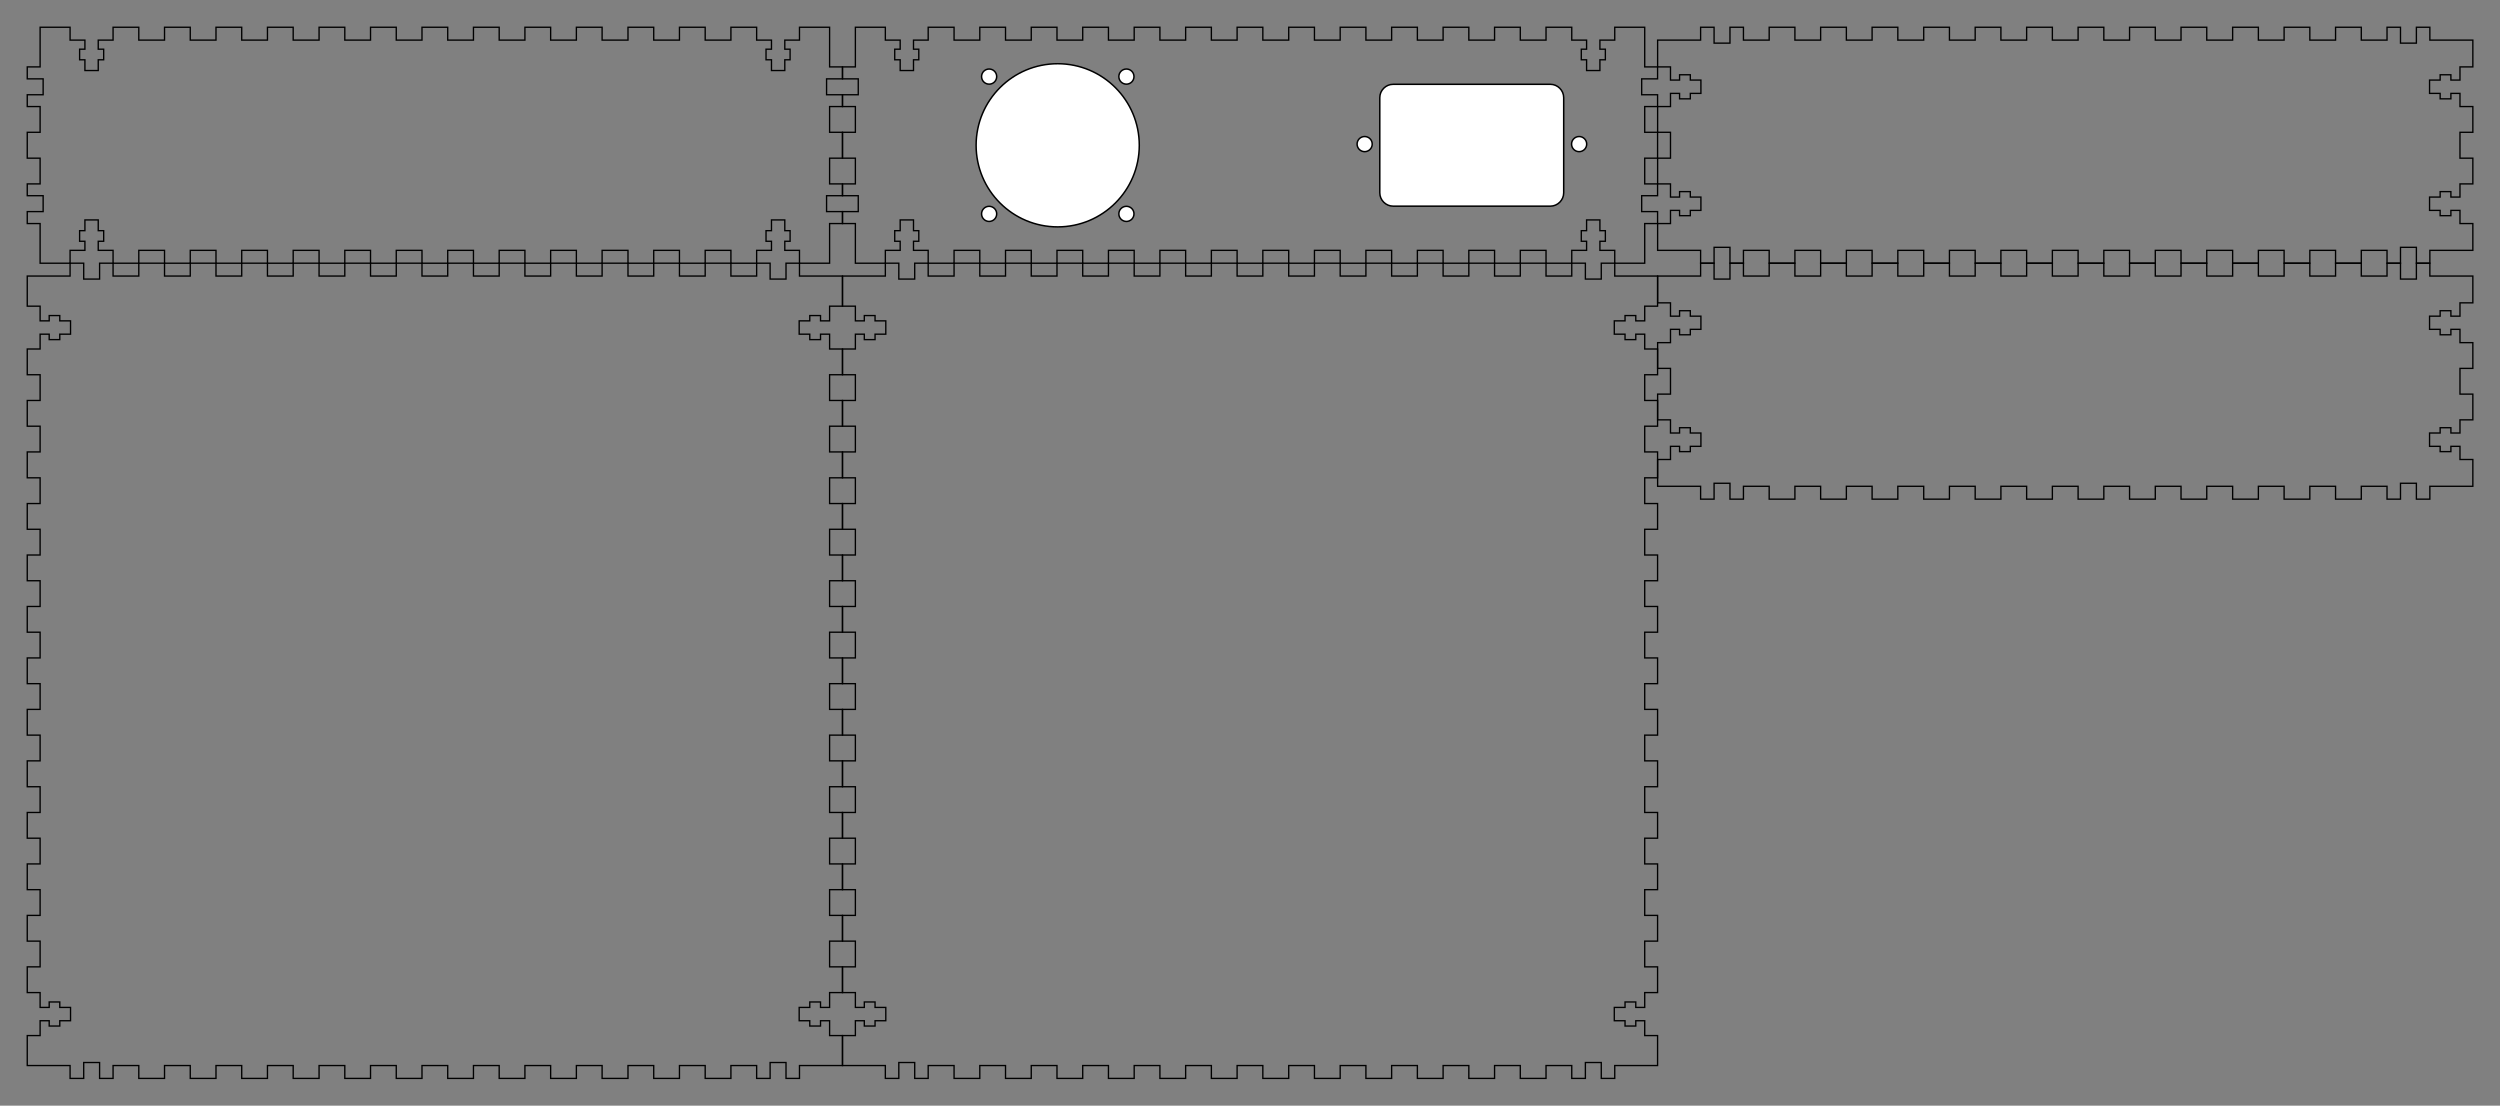 <?xml version="1.0" encoding="utf-8"?>
<!-- Generator: Adobe Illustrator 22.0.1, SVG Export Plug-In . SVG Version: 6.00 Build 0)  -->
<svg version="1.1" id="Layer_1" xmlns="http://www.w3.org/2000/svg" xmlns:xlink="http://www.w3.org/1999/xlink" x="0px" y="0px"
	 viewBox="0 0 1651.7 730.5" style="enable-background:new 0 0 1651.7 730.5;" xml:space="preserve">
<rect x="0" y="0" width="1651.7" height="730.5" fill="#808080" stroke="none"/>
<style type="text/css">
	.st0{fill:none;stroke:#000000;stroke-width:0.9;}
	.st1{fill:#FFFFFF;stroke:#000000;stroke-miterlimit:10;}
</style>
<g transform="translate(22.5, 22.5) ">
	<polygon class="st0" points="4,-4.5 23.8,-4.5 23.8,4 33.6,4 33.6,10 30.1,10 30.1,17 33.6,17 33.6,24.1 42.4,24.1 42.4,17 46,17 
		46,10 42.4,10 42.4,4 52.2,4 52.2,-4.5 69.2,-4.5 69.2,4 86.2,4 86.2,-4.5 103.2,-4.5 103.2,4 120.2,4 120.2,-4.5 137.2,-4.5 
		137.2,4 154.2,4 154.2,-4.5 171.2,-4.5 171.2,4 188.3,4 188.3,-4.5 205.3,-4.5 205.3,4 222.3,4 222.3,-4.5 239.3,-4.5 239.3,4 
		256.3,4 256.3,-4.5 273.3,-4.5 273.3,4 290.3,4 290.3,-4.5 307.3,-4.5 307.3,4 324.3,4 324.3,-4.5 341.3,-4.5 341.3,4 358.3,4 
		358.3,-4.5 375.3,-4.5 375.3,4 392.4,4 392.4,-4.5 409.4,-4.5 409.4,4 426.4,4 426.4,-4.5 443.4,-4.5 443.4,4 460.4,4 460.4,-4.5 
		477.4,-4.5 477.4,4 487.2,4 487.2,10 483.6,10 483.6,17 487.2,17 487.2,24.1 496,24.1 496,17 499.5,17 499.5,10 496,10 496,4 
		505.7,4 505.7,-4.5 525.6,-4.5 525.6,21.7 534.1,21.7 534.1,29.6 523.6,29.6 523.6,40.1 534.1,40.1 534.1,47.9 525.6,47.9 
		525.6,64.9 534.1,64.9 534.1,82 525.6,82 525.6,99 534.1,99 534.1,106.8 523.6,106.8 523.6,117.3 534.1,117.3 534.1,125.2 
		525.6,125.2 525.6,151.4 505.7,151.4 505.7,142.9 496,142.9 496,136.9 499.5,136.9 499.5,129.9 496,129.9 496,122.8 487.2,122.8 
		487.2,129.9 483.6,129.9 483.6,136.9 487.2,136.9 487.2,142.9 477.4,142.9 477.4,151.4 460.4,151.4 460.4,142.9 443.4,142.9 
		443.4,151.4 426.4,151.4 426.4,142.9 409.4,142.9 409.4,151.4 392.4,151.4 392.4,142.9 375.3,142.9 375.3,151.4 358.3,151.4 
		358.3,142.9 341.3,142.9 341.3,151.4 324.3,151.4 324.3,142.9 307.3,142.9 307.3,151.4 290.3,151.4 290.3,142.9 273.3,142.9 
		273.3,151.4 256.3,151.4 256.3,142.9 239.3,142.9 239.3,151.4 222.3,151.4 222.3,142.9 205.3,142.9 205.3,151.4 188.3,151.4 
		188.3,142.9 171.2,142.9 171.2,151.4 154.2,151.4 154.2,142.9 137.2,142.9 137.2,151.4 120.2,151.4 120.2,142.9 103.2,142.9 
		103.2,151.4 86.2,151.4 86.2,142.9 69.2,142.9 69.2,151.4 52.2,151.4 52.2,142.9 42.4,142.9 42.4,136.9 46,136.9 46,129.9 
		42.4,129.9 42.4,122.8 33.6,122.8 33.6,129.9 30.1,129.9 30.1,136.9 33.6,136.9 33.6,142.9 23.8,142.9 23.8,151.4 4,151.4 4,125.2 
		-4.5,125.2 -4.5,117.3 6,117.3 6,106.8 -4.5,106.8 -4.5,99 4,99 4,82 -4.5,82 -4.5,64.9 4,64.9 4,47.9 -4.5,47.9 -4.5,40.1 6,40.1 
		6,29.6 -4.5,29.6 -4.5,21.7 4,21.7 	"/>
</g>
<g transform="translate(695.729, 22.5) ">
	<polygon class="st0" points="-130.6,-4.5 -110.8,-4.5 -110.8,4 -101,4 -101,10 -104.6,10 -104.6,17 -101,17 -101,24.1 -92.2,24.1 
		-92.2,17 -88.7,17 -88.7,10 -92.2,10 -92.2,4 -82.5,4 -82.5,-4.5 -65.4,-4.5 -65.4,4 -48.4,4 -48.4,-4.5 -31.4,-4.5 -31.4,4 
		-14.4,4 -14.4,-4.5 2.6,-4.5 2.6,4 19.6,4 19.6,-4.5 36.6,-4.5 36.6,4 53.6,4 53.6,-4.5 70.6,-4.5 70.6,4 87.6,4 87.6,-4.5 
		104.6,-4.5 104.6,4 121.6,4 121.6,-4.5 138.6,-4.5 138.6,4 155.7,4 155.7,-4.5 172.7,-4.5 172.7,4 189.7,4 189.7,-4.5 206.7,-4.5 
		206.7,4 223.7,4 223.7,-4.5 240.7,-4.5 240.7,4 257.7,4 257.7,-4.5 274.7,-4.5 274.7,4 291.7,4 291.7,-4.5 308.7,-4.5 308.7,4 
		325.7,4 325.7,-4.5 342.7,-4.5 342.7,4 352.5,4 352.5,10 349,10 349,17 352.5,17 352.5,24.1 361.3,24.1 361.3,17 364.9,17 
		364.9,10 361.3,10 361.3,4 371.1,4 371.1,-4.5 390.9,-4.5 390.9,21.7 399.4,21.7 399.4,29.6 388.9,29.6 388.9,40.1 399.4,40.1 
		399.4,47.9 390.9,47.9 390.9,64.9 399.4,64.9 399.4,82 390.9,82 390.9,99 399.4,99 399.4,106.8 388.9,106.8 388.9,117.3 
		399.4,117.3 399.4,125.2 390.9,125.2 390.9,151.4 371.1,151.4 371.1,142.9 361.3,142.9 361.3,136.9 364.9,136.9 364.9,129.9 
		361.3,129.9 361.3,122.8 352.5,122.8 352.5,129.9 349,129.9 349,136.9 352.5,136.9 352.5,142.9 342.7,142.9 342.7,151.4 
		325.7,151.4 325.7,142.9 308.7,142.9 308.7,151.4 291.7,151.4 291.7,142.9 274.7,142.9 274.7,151.4 257.7,151.4 257.7,142.9 
		240.7,142.9 240.7,151.4 223.7,151.4 223.7,142.9 206.7,142.9 206.7,151.4 189.7,151.4 189.7,142.9 172.7,142.9 172.7,151.4 
		155.7,151.4 155.7,142.9 138.6,142.9 138.6,151.4 121.6,151.4 121.6,142.9 104.6,142.9 104.6,151.4 87.6,151.4 87.6,142.9 
		70.6,142.9 70.6,151.4 53.6,151.4 53.6,142.9 36.6,142.9 36.6,151.4 19.6,151.4 19.6,142.9 2.6,142.9 2.6,151.4 -14.4,151.4 
		-14.4,142.9 -31.4,142.9 -31.4,151.4 -48.4,151.4 -48.4,142.9 -65.4,142.9 -65.4,151.4 -82.5,151.4 -82.5,142.9 -92.2,142.9 
		-92.2,136.9 -88.7,136.9 -88.7,129.9 -92.2,129.9 -92.2,122.8 -101,122.8 -101,129.9 -104.6,129.9 -104.6,136.9 -101,136.9 
		-101,142.9 -110.8,142.9 -110.8,151.4 -130.6,151.4 -130.6,125.2 -139.1,125.2 -139.1,117.3 -128.7,117.3 -128.7,106.8 
		-139.1,106.8 -139.1,99 -130.6,99 -130.6,82 -139.1,82 -139.1,64.9 -130.6,64.9 -130.6,47.9 -139.1,47.9 -139.1,40.1 -128.7,40.1 
		-128.7,29.6 -139.1,29.6 -139.1,21.7 -130.6,21.7 	"/>
</g>
<g transform="translate(1368.958, 22.5) ">
	<polygon class="st0" points="-273.8,4 -245.4,4 -245.4,-4.5 -236.5,-4.5 -236.5,6 -226,6 -226,-4.5 -217.1,-4.5 -217.1,4 -200.1,4 
		-200.1,-4.5 -183.1,-4.5 -183.1,4 -166.1,4 -166.1,-4.5 -149.1,-4.5 -149.1,4 -132.1,4 -132.1,-4.5 -115.1,-4.5 -115.1,4 -98,4 
		-98,-4.5 -81,-4.5 -81,4 -64,4 -64,-4.5 -47,-4.5 -47,4 -30,4 -30,-4.5 -13,-4.5 -13,4 4,4 4,-4.5 21,-4.5 21,4 38,4 38,-4.5 
		55,-4.5 55,4 72,4 72,-4.5 89,-4.5 89,4 106.1,4 106.1,-4.5 123.1,-4.5 123.1,4 140.1,4 140.1,-4.5 157.1,-4.5 157.1,4 174.1,4 
		174.1,-4.5 191.1,-4.5 191.1,4 208.1,4 208.1,-4.5 217,-4.5 217,6 227.5,6 227.5,-4.5 236.4,-4.5 236.4,4 264.8,4 264.8,21.7 
		256.3,21.7 256.3,30.4 250.3,30.4 250.3,26.9 243.2,26.9 243.2,30.4 236.2,30.4 236.2,39.2 243.2,39.2 243.2,42.8 250.3,42.8 
		250.3,39.2 256.3,39.2 256.3,47.9 264.8,47.9 264.8,64.9 256.3,64.9 256.3,82 264.8,82 264.8,99 256.3,99 256.3,107.7 250.3,107.7 
		250.3,104.1 243.2,104.1 243.2,107.7 236.2,107.7 236.2,116.5 243.2,116.5 243.2,120 250.3,120 250.3,116.5 256.3,116.5 
		256.3,125.2 264.8,125.2 264.8,142.9 236.4,142.9 236.4,151.4 227.5,151.4 227.5,140.9 217,140.9 217,151.4 208.1,151.4 
		208.1,142.9 191.1,142.9 191.1,151.4 174.1,151.4 174.1,142.9 157.1,142.9 157.1,151.4 140.1,151.4 140.1,142.9 123.1,142.9 
		123.1,151.4 106.1,151.4 106.1,142.9 89,142.9 89,151.4 72,151.4 72,142.9 55,142.9 55,151.4 38,151.4 38,142.9 21,142.9 21,151.4 
		4,151.4 4,142.9 -13,142.9 -13,151.4 -30,151.4 -30,142.9 -47,142.9 -47,151.4 -64,151.4 -64,142.9 -81,142.9 -81,151.4 -98,151.4 
		-98,142.9 -115.1,142.9 -115.1,151.4 -132.1,151.4 -132.1,142.9 -149.1,142.9 -149.1,151.4 -166.1,151.4 -166.1,142.9 
		-183.1,142.9 -183.1,151.4 -200.1,151.4 -200.1,142.9 -217.1,142.9 -217.1,151.4 -226,151.4 -226,140.9 -236.5,140.9 -236.5,151.4 
		-245.4,151.4 -245.4,142.9 -273.8,142.9 -273.8,125.2 -265.3,125.2 -265.3,116.5 -259.3,116.5 -259.3,120 -252.2,120 -252.2,116.5 
		-245.2,116.5 -245.2,107.7 -252.2,107.7 -252.2,104.1 -259.3,104.1 -259.3,107.7 -265.3,107.7 -265.3,99 -273.8,99 -273.8,82 
		-265.3,82 -265.3,64.9 -273.8,64.9 -273.8,47.9 -265.3,47.9 -265.3,39.2 -259.3,39.2 -259.3,42.8 -252.2,42.8 -252.2,39.2 
		-245.2,39.2 -245.2,30.4 -252.2,30.4 -252.2,26.9 -259.3,26.9 -259.3,30.4 -265.3,30.4 -265.3,21.7 -273.8,21.7 	"/>
</g>
<g transform="translate(1368.958, 217.382) ">
	<polygon class="st0" points="-273.8,-35 -245.4,-35 -245.4,-43.5 -236.5,-43.5 -236.5,-33 -226,-33 -226,-43.5 -217.1,-43.5 
		-217.1,-35 -200.1,-35 -200.1,-43.5 -183.1,-43.5 -183.1,-35 -166.1,-35 -166.1,-43.5 -149.1,-43.5 -149.1,-35 -132.1,-35 
		-132.1,-43.5 -115.1,-43.5 -115.1,-35 -98,-35 -98,-43.5 -81,-43.5 -81,-35 -64,-35 -64,-43.5 -47,-43.5 -47,-35 -30,-35 
		-30,-43.5 -13,-43.5 -13,-35 4,-35 4,-43.5 21,-43.5 21,-35 38,-35 38,-43.5 55,-43.5 55,-35 72,-35 72,-43.5 89,-43.5 89,-35 
		106.1,-35 106.1,-43.5 123.1,-43.5 123.1,-35 140.1,-35 140.1,-43.5 157.1,-43.5 157.1,-35 174.1,-35 174.1,-43.5 191.1,-43.5 
		191.1,-35 208.1,-35 208.1,-43.5 217,-43.5 217,-33 227.5,-33 227.5,-43.5 236.4,-43.5 236.4,-35 264.8,-35 264.8,-17.3 
		256.3,-17.3 256.3,-8.5 250.3,-8.5 250.3,-12.1 243.2,-12.1 243.2,-8.5 236.2,-8.5 236.2,0.2 243.2,0.2 243.2,3.8 250.3,3.8 
		250.3,0.2 256.3,0.2 256.3,9 264.8,9 264.8,26 256.3,26 256.3,43 264.8,43 264.8,60 256.3,60 256.3,68.7 250.3,68.7 250.3,65.2 
		243.2,65.2 243.2,68.7 236.2,68.7 236.2,77.5 243.2,77.5 243.2,81 250.3,81 250.3,77.5 256.3,77.5 256.3,86.2 264.8,86.2 
		264.8,103.9 236.4,103.9 236.4,112.4 227.5,112.4 227.5,101.9 217,101.9 217,112.4 208.1,112.4 208.1,103.9 191.1,103.9 
		191.1,112.4 174.1,112.4 174.1,103.9 157.1,103.9 157.1,112.4 140.1,112.4 140.1,103.9 123.1,103.9 123.1,112.4 106.1,112.4 
		106.1,103.9 89,103.9 89,112.4 72,112.4 72,103.9 55,103.9 55,112.4 38,112.4 38,103.9 21,103.9 21,112.4 4,112.4 4,103.9 
		-13,103.9 -13,112.4 -30,112.4 -30,103.9 -47,103.9 -47,112.4 -64,112.4 -64,103.9 -81,103.9 -81,112.4 -98,112.4 -98,103.9 
		-115.1,103.9 -115.1,112.4 -132.1,112.4 -132.1,103.9 -149.1,103.9 -149.1,112.4 -166.1,112.4 -166.1,103.9 -183.1,103.9 
		-183.1,112.4 -200.1,112.4 -200.1,103.9 -217.1,103.9 -217.1,112.4 -226,112.4 -226,101.9 -236.5,101.9 -236.5,112.4 -245.4,112.4 
		-245.4,103.9 -273.8,103.9 -273.8,86.2 -265.3,86.2 -265.3,77.5 -259.3,77.5 -259.3,81 -252.2,81 -252.2,77.5 -245.2,77.5 
		-245.2,68.7 -252.2,68.7 -252.2,65.2 -259.3,65.2 -259.3,68.7 -265.3,68.7 -265.3,60 -273.8,60 -273.8,43 -265.3,43 -265.3,26 
		-273.8,26 -273.8,9 -265.3,9 -265.3,0.2 -259.3,0.2 -259.3,3.8 -252.2,3.8 -252.2,0.2 -245.2,0.2 -245.2,-8.5 -252.2,-8.5 
		-252.2,-12.1 -259.3,-12.1 -259.3,-8.5 -265.3,-8.5 -265.3,-17.3 -273.8,-17.3 	"/>
</g>
<g transform="translate(22.5, 217.382) ">
	<polygon class="st0" points="-4.5,-35 23.8,-35 23.8,-43.5 32.8,-43.5 32.8,-33 43.3,-33 43.3,-43.5 52.2,-43.5 52.2,-35 69.2,-35 
		69.2,-43.5 86.2,-43.5 86.2,-35 103.2,-35 103.2,-43.5 120.2,-43.5 120.2,-35 137.2,-35 137.2,-43.5 154.2,-43.5 154.2,-35 
		171.2,-35 171.2,-43.5 188.3,-43.5 188.3,-35 205.3,-35 205.3,-43.5 222.3,-43.5 222.3,-35 239.3,-35 239.3,-43.5 256.3,-43.5 
		256.3,-35 273.3,-35 273.3,-43.5 290.3,-43.5 290.3,-35 307.3,-35 307.3,-43.5 324.3,-43.5 324.3,-35 341.3,-35 341.3,-43.5 
		358.3,-43.5 358.3,-35 375.3,-35 375.3,-43.5 392.4,-43.5 392.4,-35 409.4,-35 409.4,-43.5 426.4,-43.5 426.4,-35 443.4,-35 
		443.4,-43.5 460.4,-43.5 460.4,-35 477.4,-35 477.4,-43.5 486.3,-43.5 486.3,-33 496.8,-33 496.8,-43.5 505.7,-43.5 505.7,-35 
		534.1,-35 534.1,-15.1 525.6,-15.1 525.6,-5.4 519.6,-5.4 519.6,-8.9 512.5,-8.9 512.5,-5.4 505.5,-5.4 505.5,3.4 512.5,3.4 
		512.5,7 519.6,7 519.6,3.4 525.6,3.4 525.6,13.2 534.1,13.2 534.1,30.2 525.6,30.2 525.6,47.2 534.1,47.2 534.1,64.2 525.6,64.2 
		525.6,81.2 534.1,81.2 534.1,98.3 525.6,98.3 525.6,115.3 534.1,115.3 534.1,132.3 525.6,132.3 525.6,149.3 534.1,149.3 
		534.1,166.3 525.6,166.3 525.6,183.3 534.1,183.3 534.1,200.3 525.6,200.3 525.6,217.3 534.1,217.3 534.1,234.3 525.6,234.3 
		525.6,251.3 534.1,251.3 534.1,268.3 525.6,268.3 525.6,285.3 534.1,285.3 534.1,302.4 525.6,302.4 525.6,319.4 534.1,319.4 
		534.1,336.4 525.6,336.4 525.6,353.4 534.1,353.4 534.1,370.4 525.6,370.4 525.6,387.4 534.1,387.4 534.1,404.4 525.6,404.4 
		525.6,421.4 534.1,421.4 534.1,438.4 525.6,438.4 525.6,448.2 519.6,448.2 519.6,444.6 512.5,444.6 512.5,448.2 505.5,448.2 
		505.5,457 512.5,457 512.5,460.5 519.6,460.5 519.6,457 525.6,457 525.6,466.8 534.1,466.8 534.1,486.6 505.7,486.6 505.7,495.1 
		496.8,495.1 496.8,484.6 486.3,484.6 486.3,495.1 477.4,495.1 477.4,486.6 460.4,486.6 460.4,495.1 443.4,495.1 443.4,486.6 
		426.4,486.6 426.4,495.1 409.4,495.1 409.4,486.6 392.4,486.6 392.4,495.1 375.3,495.1 375.3,486.6 358.3,486.6 358.3,495.1 
		341.3,495.1 341.3,486.6 324.3,486.6 324.3,495.1 307.3,495.1 307.3,486.6 290.3,486.6 290.3,495.1 273.3,495.1 273.3,486.6 
		256.3,486.6 256.3,495.1 239.3,495.1 239.3,486.6 222.3,486.6 222.3,495.1 205.3,495.1 205.3,486.6 188.3,486.6 188.3,495.1 
		171.2,495.1 171.2,486.6 154.2,486.6 154.2,495.1 137.2,495.1 137.2,486.6 120.2,486.6 120.2,495.1 103.2,495.1 103.2,486.6 
		86.2,486.6 86.2,495.1 69.2,495.1 69.2,486.6 52.2,486.6 52.2,495.1 43.3,495.1 43.3,484.6 32.8,484.6 32.8,495.1 23.8,495.1 
		23.8,486.6 -4.5,486.6 -4.5,466.8 4,466.8 4,457 10,457 10,460.5 17,460.5 17,457 24.1,457 24.1,448.2 17,448.2 17,444.6 10,444.6 
		10,448.2 4,448.2 4,438.4 -4.5,438.4 -4.5,421.4 4,421.4 4,404.4 -4.5,404.4 -4.5,387.4 4,387.4 4,370.4 -4.5,370.4 -4.5,353.4 
		4,353.4 4,336.4 -4.5,336.4 -4.5,319.4 4,319.4 4,302.4 -4.5,302.4 -4.5,285.3 4,285.3 4,268.3 -4.5,268.3 -4.5,251.3 4,251.3 
		4,234.3 -4.5,234.3 -4.5,217.3 4,217.3 4,200.3 -4.5,200.3 -4.5,183.3 4,183.3 4,166.3 -4.5,166.3 -4.5,149.3 4,149.3 4,132.3 
		-4.5,132.3 -4.5,115.3 4,115.3 4,98.3 -4.5,98.3 -4.5,81.2 4,81.2 4,64.2 -4.5,64.2 -4.5,47.2 4,47.2 4,30.2 -4.5,30.2 -4.5,13.2 
		4,13.2 4,3.4 10,3.4 10,7 17,7 17,3.4 24.1,3.4 24.1,-5.4 17,-5.4 17,-8.9 10,-8.9 10,-5.4 4,-5.4 4,-15.1 -4.5,-15.1 	"/>
</g>
<g transform="translate(695.729, 217.382) ">
	<polygon class="st0" points="-139.1,-35 -110.8,-35 -110.8,-43.5 -101.9,-43.5 -101.9,-33 -91.4,-33 -91.4,-43.5 -82.5,-43.5 
		-82.5,-35 -65.4,-35 -65.4,-43.5 -48.4,-43.5 -48.4,-35 -31.4,-35 -31.4,-43.5 -14.4,-43.5 -14.4,-35 2.6,-35 2.6,-43.5 
		19.6,-43.5 19.6,-35 36.6,-35 36.6,-43.5 53.6,-43.5 53.6,-35 70.6,-35 70.6,-43.5 87.6,-43.5 87.6,-35 104.6,-35 104.6,-43.5 
		121.6,-43.5 121.6,-35 138.6,-35 138.6,-43.5 155.7,-43.5 155.7,-35 172.7,-35 172.7,-43.5 189.7,-43.5 189.7,-35 206.7,-35 
		206.7,-43.5 223.7,-43.5 223.7,-35 240.7,-35 240.7,-43.5 257.7,-43.5 257.7,-35 274.7,-35 274.7,-43.5 291.7,-43.5 291.7,-35 
		308.7,-35 308.7,-43.5 325.7,-43.5 325.7,-35 342.7,-35 342.7,-43.5 351.7,-43.5 351.7,-33 362.2,-33 362.2,-43.5 371.1,-43.5 
		371.1,-35 399.4,-35 399.4,-15.1 390.9,-15.1 390.9,-5.4 385,-5.4 385,-8.9 377.9,-8.9 377.9,-5.4 370.8,-5.4 370.8,3.4 377.9,3.4 
		377.9,7 385,7 385,3.4 390.9,3.4 390.9,13.2 399.4,13.2 399.4,30.2 390.9,30.2 390.9,47.2 399.4,47.2 399.4,64.2 390.9,64.2 
		390.9,81.2 399.4,81.2 399.4,98.3 390.9,98.3 390.9,115.3 399.4,115.3 399.4,132.3 390.9,132.3 390.9,149.3 399.4,149.3 
		399.4,166.3 390.9,166.3 390.9,183.3 399.4,183.3 399.4,200.3 390.9,200.3 390.9,217.3 399.4,217.3 399.4,234.3 390.9,234.3 
		390.9,251.3 399.4,251.3 399.4,268.3 390.9,268.3 390.9,285.3 399.4,285.3 399.4,302.4 390.9,302.4 390.9,319.4 399.4,319.4 
		399.4,336.4 390.9,336.4 390.9,353.4 399.4,353.4 399.4,370.4 390.9,370.4 390.9,387.4 399.4,387.4 399.4,404.4 390.9,404.4 
		390.9,421.4 399.4,421.4 399.4,438.4 390.9,438.4 390.9,448.2 385,448.2 385,444.6 377.9,444.6 377.9,448.2 370.8,448.2 370.8,457 
		377.9,457 377.9,460.5 385,460.5 385,457 390.9,457 390.9,466.8 399.4,466.8 399.4,486.6 371.1,486.6 371.1,495.1 362.2,495.1 
		362.2,484.6 351.7,484.6 351.7,495.1 342.7,495.1 342.7,486.6 325.7,486.6 325.7,495.1 308.7,495.1 308.7,486.6 291.7,486.6 
		291.7,495.1 274.7,495.1 274.7,486.6 257.7,486.6 257.7,495.1 240.7,495.1 240.7,486.6 223.7,486.6 223.7,495.1 206.7,495.1 
		206.7,486.6 189.7,486.6 189.7,495.1 172.7,495.1 172.7,486.6 155.7,486.6 155.7,495.1 138.6,495.1 138.6,486.6 121.6,486.6 
		121.6,495.1 104.6,495.1 104.6,486.6 87.6,486.6 87.6,495.1 70.6,495.1 70.6,486.6 53.6,486.6 53.6,495.1 36.6,495.1 36.6,486.6 
		19.6,486.6 19.6,495.1 2.6,495.1 2.6,486.6 -14.4,486.6 -14.4,495.1 -31.4,495.1 -31.4,486.6 -48.4,486.6 -48.4,495.1 -65.4,495.1 
		-65.4,486.6 -82.5,486.6 -82.5,495.1 -91.4,495.1 -91.4,484.6 -101.9,484.6 -101.9,495.1 -110.8,495.1 -110.8,486.6 -139.1,486.6 
		-139.1,466.8 -130.6,466.8 -130.6,457 -124.7,457 -124.7,460.5 -117.6,460.5 -117.6,457 -110.5,457 -110.5,448.2 -117.6,448.2 
		-117.6,444.6 -124.7,444.6 -124.7,448.2 -130.6,448.2 -130.6,438.4 -139.1,438.4 -139.1,421.4 -130.6,421.4 -130.6,404.4 
		-139.1,404.4 -139.1,387.4 -130.6,387.4 -130.6,370.4 -139.1,370.4 -139.1,353.4 -130.6,353.4 -130.6,336.4 -139.1,336.4 
		-139.1,319.4 -130.6,319.4 -130.6,302.4 -139.1,302.4 -139.1,285.3 -130.6,285.3 -130.6,268.3 -139.1,268.3 -139.1,251.3 
		-130.6,251.3 -130.6,234.3 -139.1,234.3 -139.1,217.3 -130.6,217.3 -130.6,200.3 -139.1,200.3 -139.1,183.3 -130.6,183.3 
		-130.6,166.3 -139.1,166.3 -139.1,149.3 -130.6,149.3 -130.6,132.3 -139.1,132.3 -139.1,115.3 -130.6,115.3 -130.6,98.3 
		-139.1,98.3 -139.1,81.2 -130.6,81.2 -130.6,64.2 -139.1,64.2 -139.1,47.2 -130.6,47.2 -130.6,30.2 -139.1,30.2 -139.1,13.2 
		-130.6,13.2 -130.6,3.4 -124.7,3.4 -124.7,7 -117.6,7 -117.6,3.4 -110.5,3.4 -110.5,-5.4 -117.6,-5.4 -117.6,-8.9 -124.7,-8.9 
		-124.7,-5.4 -130.6,-5.4 -130.6,-15.1 -139.1,-15.1 	"/>
</g>
<g>
	<circle class="st1" cx="698.8" cy="96" r="53.9"/>
	<circle class="st1" cx="744.2" cy="141.3" r="5"/>
	<circle class="st1" cx="744.2" cy="50.6" r="5"/>
	<circle class="st1" cx="653.5" cy="50.6" r="5"/>
	<circle class="st1" cx="653.5" cy="141.3" r="5"/>
</g>
<g>
	<circle class="st1" cx="901.6" cy="95.2" r="5"/>
	<circle class="st1" cx="1043.3" cy="95.2" r="5"/>
	<path class="st1" d="M920.4,55.7h103.9c4.8,0,8.8,4,8.8,8.8v62.9c0,4.8-4,8.8-8.8,8.8H920.4c-4.8,0-8.8-4-8.8-8.8V64.5
		C911.6,59.7,915.6,55.7,920.4,55.7z"/>
</g>
</svg>
